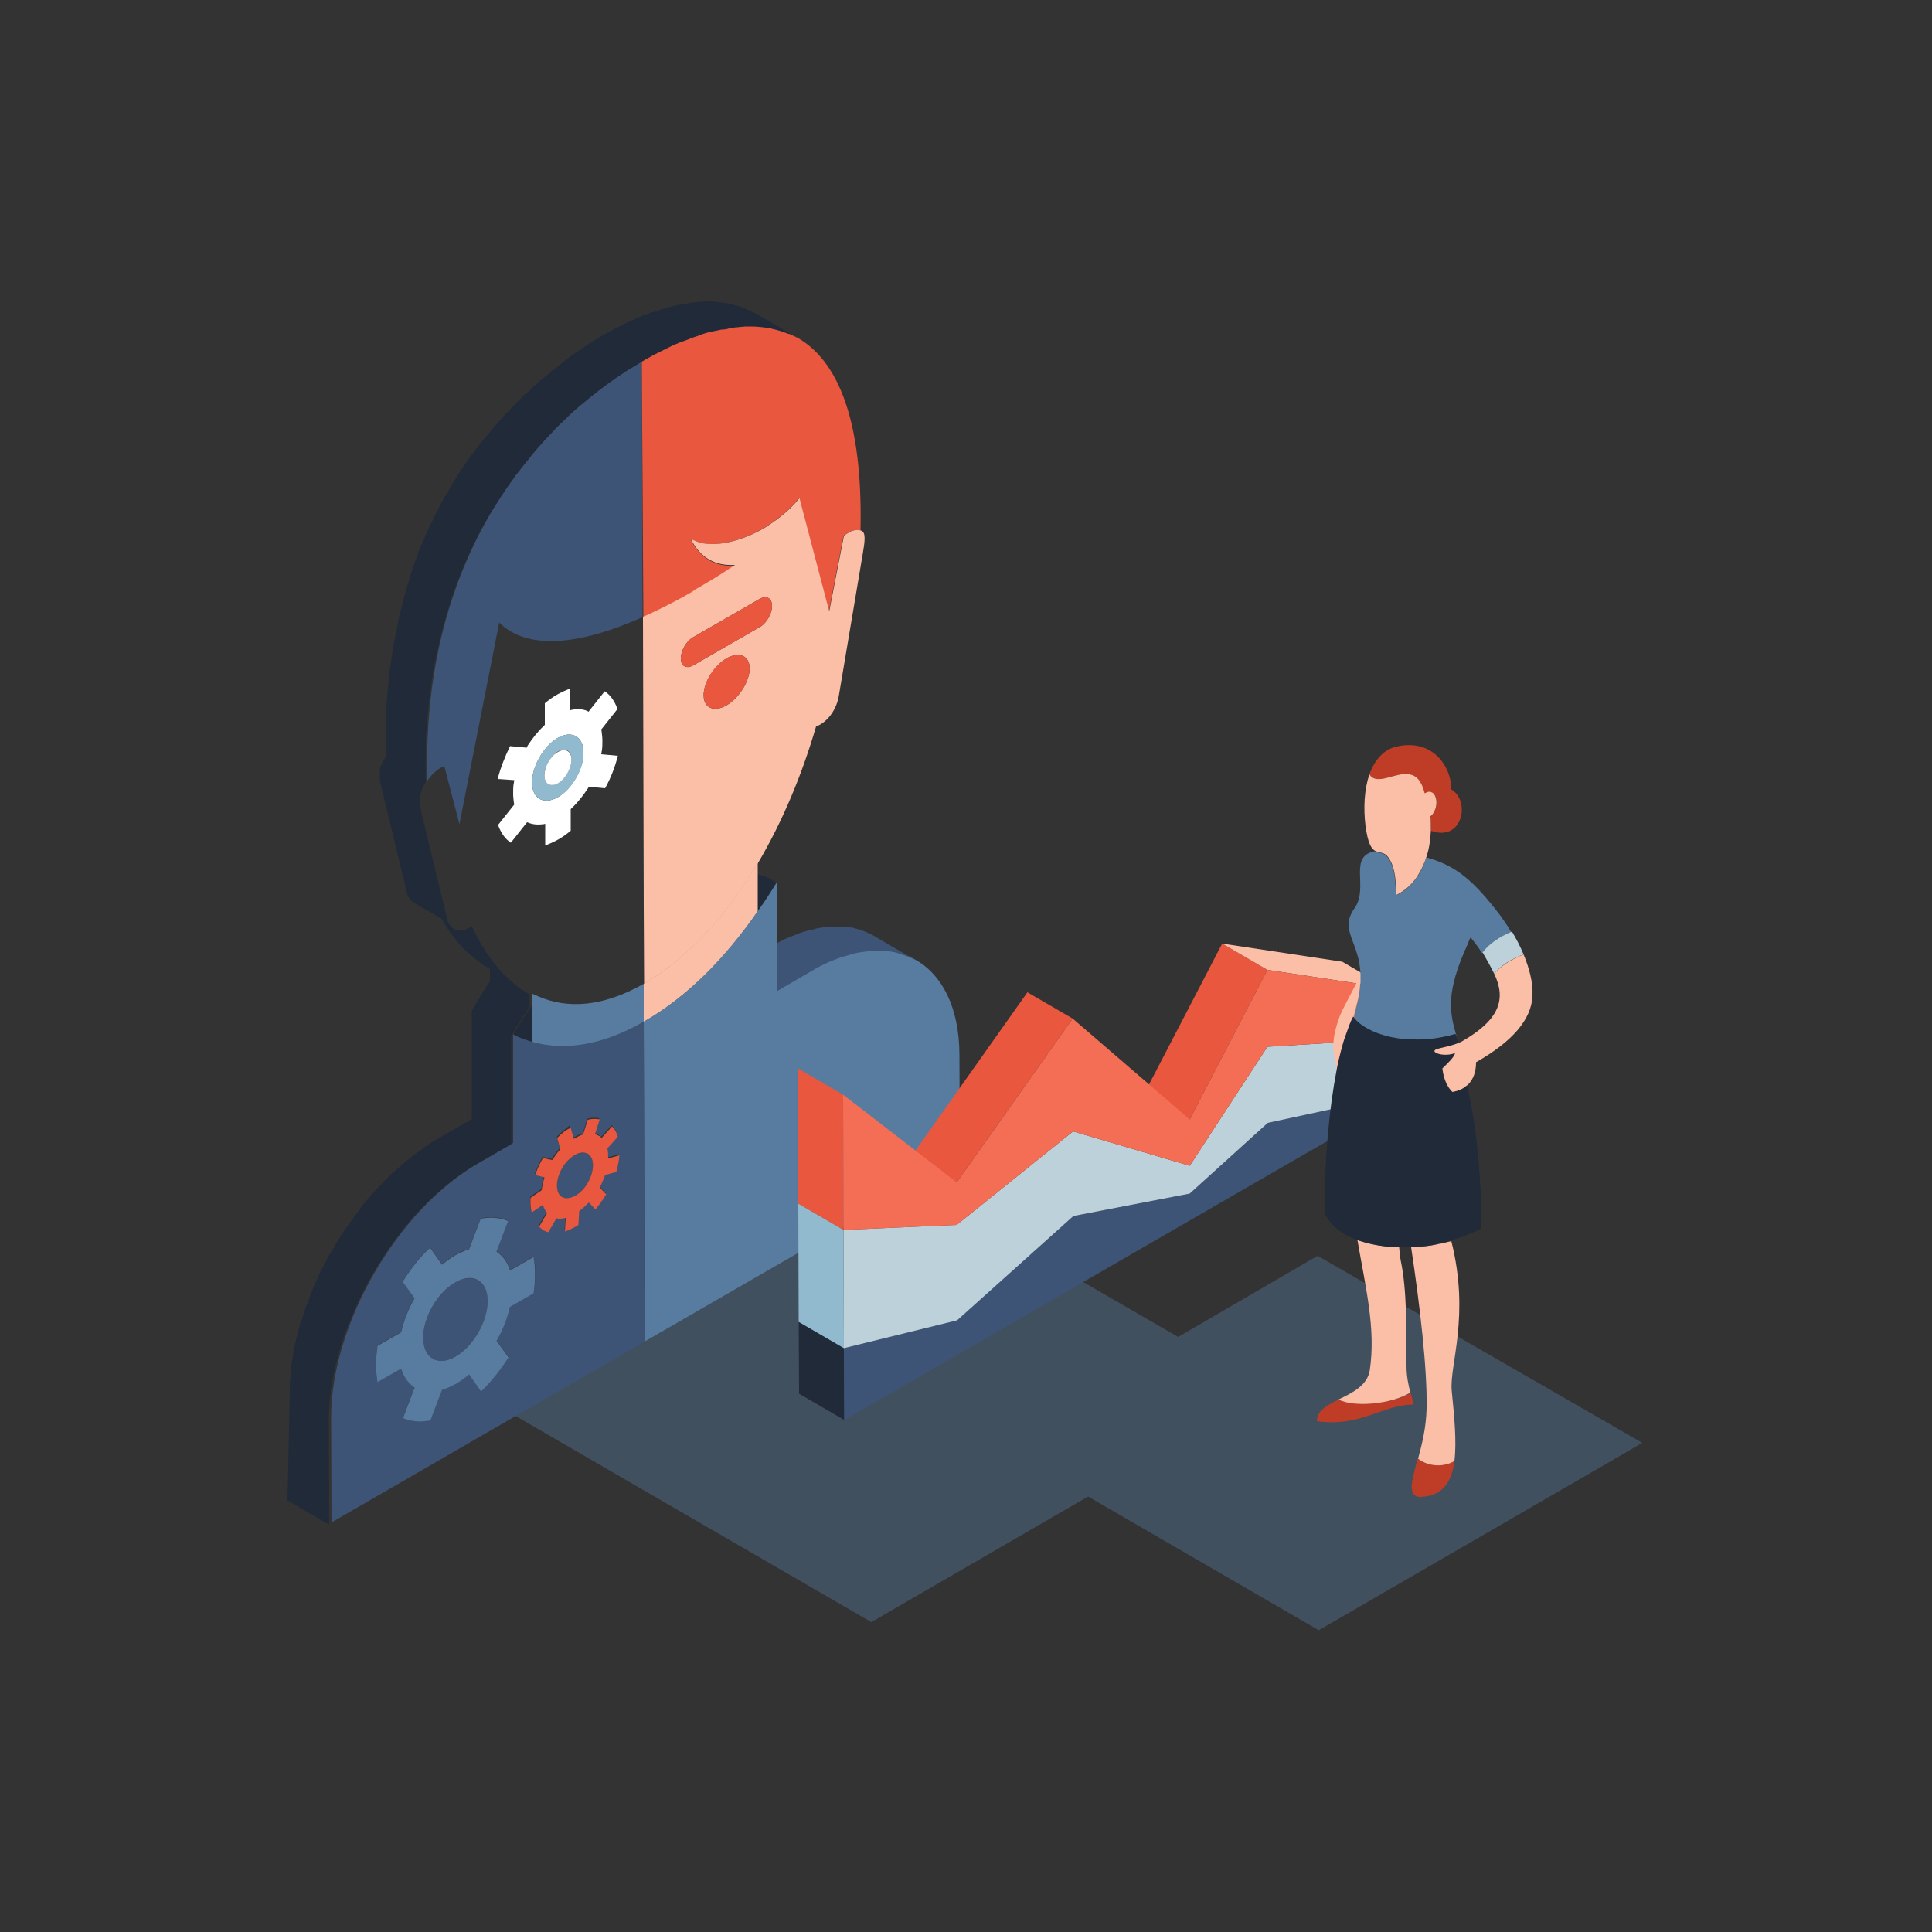 <?xml version="1.0" encoding="utf-8"?>
<!-- Generator: Adobe Illustrator 24.2.3, SVG Export Plug-In . SVG Version: 6.00 Build 0)  -->
<svg version="1.1" id="Layer_1" xmlns="http://www.w3.org/2000/svg" xmlns:xlink="http://www.w3.org/1999/xlink" x="0px" y="0px"
	 viewBox="0 0 500 500" style="enable-background:new 0 0 500 500;" xml:space="preserve">
<rect x="0" y="0" width="500" height="500" fill="#333333" stroke="none"/>
<style type="text/css">
	.st0{opacity:0.4;fill:#577CA0;}
	.st1{fill:#212A38;}
	.st2{fill:#3D5476;}
	.st3{fill:#E8573E;}
	.st4{fill:#FBBFA7;}
	.st5{fill:#577CA0;}
	.st6{fill:#FFFFFF;}
	.st7{fill:#92BACE;}
	.st8{fill:#BDD1DB;}
	.st9{fill:#F36E54;}
	.st10{fill:#BF3C27;}
</style>
<polygon class="st0" points="122.1,359.9 225.5,419.8 281.6,387.3 341.3,421.9 418,377.5 425,373.4 341,325 304.9,346 225.2,299.9 
	"/>
<g>
	<path class="st1" d="M137.6,260.3l0,1.4l0,8c-1.7-0.5-3.3-1.1-4.8-1.9C134.1,265.4,135.7,262.9,137.6,260.3z"/>
	<path class="st1" d="M196.1,226.3c2,0.4,3.6,1.2,4.8,2.2c-1.5,2.6-3.2,5-4.8,7.4l0-7.3L196.1,226.3z"/>
	<path class="st2" d="M166.1,93.5l0.2,66.2c-19.4,8.7-31.2,7.4-37.1,1.4l-10.3,52.2l-3.9-15c-0.1,0-0.2,0.1-0.3,0.1
		c-0.3,0.1-0.6,0.3-0.8,0.4c-0.3,0.2-0.7,0.4-1,0.7c-0.9,0.7-1.6,1.6-2.3,2.5C108.9,139.4,143.3,106.8,166.1,93.5z"/>
	<path class="st3" d="M166.1,93.5l0.3-0.2c22.9-13.2,57.7-20.7,56.3,44c-0.6-0.2-1.4-0.2-2.3,0.1c-0.3,0.1-0.7,0.3-1,0.5
		c-0.4,0.2-0.8,0.5-1.1,0.8l-3.8,19.5l-7.7-29.3c-2.3,2.9-5.3,5.3-8.4,7.3c-0.2,0.1-0.4,0.3-0.6,0.4c-0.2,0.1-0.4,0.3-0.7,0.4
		c-6.5,3.6-13.6,4.9-17.7,2.8c-0.3-0.1-0.5-0.3-0.8-0.5c2.6,5.4,6.7,7.4,11.7,7.1c-2.8,1.9-5.5,3.6-8.1,5.1
		c-0.7,0.4-1.3,0.8-1.9,1.1c-0.2,0.1-0.4,0.2-0.6,0.4c-0.1,0.1-0.3,0.2-0.4,0.3c-3.6,2.1-7.1,3.9-10.3,5.4c-0.8,0.4-1.7,0.8-2.5,1.1
		L166.1,93.5z"/>
	<path class="st4" d="M196.1,223.3l0,3l0,2.3l0,7.3c-8.4,12.2-18.3,22.1-29.2,28.4l-0.3,0.2l0-9.9l0.3-0.2
		c10.5-6.1,19.8-16.1,27.5-28.4C195,225.1,195.6,224.2,196.1,223.3z"/>
	<path class="st5" d="M137.6,257.1c0.6,0.3,1.2,0.5,1.8,0.8c7.7,3.3,16.8,2.6,27.2-3.3l0,9.9c-10.8,6.2-20.6,7.6-29,5.2l0-8l0-1.4
		L137.6,257.1z"/>
	<path class="st4" d="M182.1,179.9c0-3.3,2.7-7.6,5.9-9.5c3.3-1.9,6-0.7,6,2.6c0,3.3-2.7,7.6-5.9,9.5
		C184.8,184.4,182.1,183.3,182.1,179.9z M179.4,172.2c-1.8,1-3.2,0.2-3.2-1.8c0-2,1.4-4.5,3.2-5.5l17.2-9.9c1.8-1,3.2-0.2,3.2,1.8
		c0,2-1.4,4.5-3.2,5.5L179.4,172.2z M190.2,146.2c-2.8,1.9-5.5,3.6-8.1,5.1c-0.7,0.4-1.3,0.8-1.9,1.1c-0.2,0.1-0.4,0.2-0.6,0.4
		c-0.1,0.1-0.3,0.2-0.4,0.3c-3.6,2.1-7.1,3.9-10.3,5.4c-0.8,0.4-1.7,0.8-2.5,1.1l0.2,75.2l0.1,19.8l0.3-0.2
		c10.5-6.1,19.8-16.1,27.5-28.4c0.6-0.9,1.1-1.8,1.7-2.7c6.2-10.5,11.3-22.6,15-35.3c0.4-0.1,0.7-0.3,1.1-0.5
		c2.4-1.4,4.3-4.3,4.8-7.5l6.2-36.8c0.4-2.6,1-5.5-0.5-5.9c-0.6-0.2-1.4-0.2-2.3,0.1c-0.3,0.1-0.7,0.3-1,0.5
		c-0.4,0.2-0.8,0.5-1.1,0.8l-3.8,19.5l-7.7-29.3c-2.3,2.9-5.3,5.3-8.4,7.3c-0.2,0.1-0.4,0.3-0.6,0.4c-0.2,0.1-0.4,0.3-0.7,0.4
		c-6.5,3.6-13.6,4.9-17.7,2.8c-0.3-0.1-0.5-0.3-0.8-0.5C181.2,144.5,185.2,146.5,190.2,146.2z"/>
	<path class="st6" d="M128.8,201.6l4.3,0.3l-0.1,0.6c-0.2,0.9-0.2,1.9-0.2,2.8c0,0.9,0.1,1.7,0.2,2.5l0.1,0.4l-4.2,5.3
		c0.7,2,1.8,3.6,3.3,4.6l4.2-5.3l0.3,0.1c1.2,0.5,2.5,0.6,4,0.4l0.4-0.1l0,5.6c1.1-0.4,2.2-0.9,3.3-1.5c1.1-0.6,2.2-1.4,3.3-2.3
		l0-5.6l0.4-0.4c1.5-1.4,2.8-3.1,4-4.9l0.3-0.5l4.2,0.4c1.5-2.7,2.6-5.6,3.3-8.4l-4.3-0.4l0.1-0.6c0.2-1,0.2-1.9,0.2-2.8
		c0-0.9-0.1-1.7-0.2-2.5l-0.1-0.5l4.2-5.3c-0.7-2-1.8-3.6-3.3-4.6l-4.2,5.3l-0.3-0.2c-1.2-0.5-2.5-0.6-4-0.3l-0.4,0.1l0-5.6
		c-1.1,0.4-2.2,0.9-3.3,1.5c-1.1,0.6-2.2,1.4-3.3,2.3l0,5.6l-0.4,0.4c-1.5,1.4-2.8,3.1-4,4.9l-0.3,0.6l-4.3-0.4
		C130.6,196,129.5,198.8,128.8,201.6z M137.7,202.5c0-4.2,3-9.4,6.6-11.5c3.7-2.1,6.7-0.4,6.7,3.8c0,4.2-3,9.4-6.6,11.5
		C140.7,208.4,137.7,206.7,137.7,202.5z"/>
	<path class="st7" d="M137.7,202.5c0,4.2,3,5.9,6.7,3.8c3.7-2.1,6.7-7.3,6.6-11.5c0-4.2-3-5.9-6.7-3.8
		C140.7,193.1,137.7,198.2,137.7,202.5z M140.9,200.6c0-2.2,1.6-4.9,3.5-6.1c1.9-1.1,3.5-0.2,3.5,2c0,2.2-1.6,5-3.5,6.1
		C142.4,203.8,140.9,202.9,140.9,200.6z"/>
	<path class="st5" d="M201,228.4l0,6.3l0,16.7l0,5l9.1-5.3c20.9-12.1,38.1-2.3,38.2,21.8l0.1,27.2l-81.6,47.1l-0.1-46.8l-0.1-36
		l0.3-0.2c11-6.3,20.8-16.3,29.2-28.4C197.8,233.5,199.4,231,201,228.4z"/>
	<path class="st2" d="M109.5,346.3c0,5.3,3.8,7.4,8.4,4.8c4.6-2.7,8.3-9.1,8.3-14.4c0-5.3-3.8-7.4-8.4-4.8
		C113.3,334.5,109.5,341,109.5,346.3z M145.5,302.3c-1.8,3.1-1.8,6.5,0,7.5c0.9,0.5,2.1,0.3,3.3-0.3c1.2-0.7,2.4-1.9,3.3-3.4
		c1.8-3.1,1.8-6.4,0-7.5c-0.9-0.5-2.1-0.3-3.3,0.3C147.6,299.5,146.4,300.7,145.5,302.3z M115,326.7c0.9-0.8,1.9-1.4,2.9-2
		c1-0.6,1.9-1,2.9-1.3l0.6-0.2l3-7.9c2.6-0.5,5-0.3,7.1,0.6l-3,7.9l0.4,0.3c1.3,0.9,2.3,2.3,2.9,4.1l0.2,0.5l6.1-3.5
		c0.6,2.8,0.6,6,0,9.4l-6.1,3.5l-0.2,0.7c-0.6,2.5-1.6,5-2.9,7.4l-0.4,0.7l3.1,4.3c-2.1,3.3-4.5,6.3-7.1,8.8l-3.1-4.4l-0.6,0.5
		c-0.9,0.8-1.9,1.4-2.9,2c-1,0.6-1.9,1-2.9,1.3l-0.6,0.2l-3,7.9c-2.6,0.5-5,0.3-7.1-0.6l3-7.9l-0.4-0.3c-1.3-0.9-2.3-2.3-2.9-4.1
		l-0.2-0.5l-6.1,3.5c-0.6-2.8-0.6-6,0-9.4l6.1-3.5l0.2-0.7c0.6-2.5,1.6-5,2.9-7.4l0.4-0.7l-3.1-4.3c2.1-3.3,4.5-6.3,7.1-8.8l3.1,4.4
		L115,326.7z M148.8,294.2c0.7-0.4,1.4-0.7,2-0.9l1.2-3.8c1.1-0.3,2.2-0.3,3.1-0.1l-1.2,3.8c0.3,0.1,0.6,0.2,0.9,0.4
		c0.3,0.2,0.5,0.4,0.8,0.6l2.7-3c0.7,0.7,1.2,1.7,1.5,2.7l-2.7,3c0.2,0.8,0.3,1.7,0.2,2.6l2.9-0.8c-0.1,1.4-0.4,2.8-0.8,4.3
		l-2.9,0.8c-0.4,1.1-0.8,2.1-1.4,3.2l1.7,1.8c-0.8,1.4-1.8,2.8-2.8,3.9l-1.7-1.8c-0.8,0.9-1.6,1.6-2.5,2.2l-0.2,3.6
		c-0.3,0.2-0.5,0.3-0.8,0.5c-0.9,0.5-1.8,0.9-2.7,1.2l0.2-3.5c-0.8,0.2-1.7,0.3-2.4,0.1l-2.1,3.6c-0.5-0.1-0.9-0.3-1.3-0.5
		c-0.4-0.2-0.8-0.5-1.1-0.9l2.1-3.6c-0.5-0.6-0.9-1.3-1.1-2.1l-2.9,2c-0.3-1.1-0.4-2.4-0.3-3.8l2.9-2c0.1-1.1,0.3-2.1,0.7-3.3
		l-2.4-0.6c0.5-1.4,1.2-2.9,2-4.4l2.4,0.5c0.6-1,1.3-2,2.1-2.8l-0.8-2.9c1.1-1.1,2.2-2.1,3.3-2.9l0.8,2.8
		C148.5,294.4,148.6,294.3,148.8,294.2z M132.8,273.3l0,17.5l0,5l-9.1,5.3c-20.9,12.1-38,41.7-38,65.7l0.1,27.2l81-46.8l-0.1-46.8
		l-0.1-36c-10.8,6.2-20.6,7.6-29,5.2c-1.7-0.5-3.3-1.1-4.8-1.9L132.8,273.3z"/>
	<path class="st3" d="M179.4,164.9l17.2-9.9c1.8-1,3.2-0.2,3.2,1.8c0,2-1.4,4.5-3.2,5.5l-17.2,9.9c-1.8,1-3.2,0.2-3.2-1.8
		C176.2,168.4,177.6,165.9,179.4,164.9z"/>
	<path class="st3" d="M188,170.4c3.3-1.9,6-0.7,6,2.6c0,3.3-2.7,7.6-5.9,9.5c-3.3,1.9-6,0.7-6-2.6
		C182.1,176.6,184.7,172.3,188,170.4z"/>
	<path class="st6" d="M144.4,194.6c1.9-1.1,3.5-0.2,3.5,2c0,2.2-1.6,5-3.5,6.1c-2,1.1-3.5,0.2-3.5-2
		C140.9,198.4,142.4,195.7,144.4,194.6z"/>
	<path class="st5" d="M109.5,346.3c0-5.3,3.7-11.8,8.3-14.4c4.6-2.7,8.4-0.5,8.4,4.8c0,5.3-3.7,11.7-8.3,14.4
		C113.3,353.7,109.6,351.6,109.5,346.3z M104.2,331.7l3.1,4.3l-0.4,0.7c-1.3,2.4-2.3,4.9-2.9,7.4l-0.2,0.7l-6.1,3.5
		c-0.5,3.4-0.5,6.6,0,9.4l6.1-3.5l0.2,0.5c0.6,1.8,1.6,3.1,2.9,4.1l0.4,0.3l-3,7.9c2.1,0.9,4.5,1.1,7.1,0.6l3-7.9l0.6-0.2
		c0.9-0.3,1.9-0.8,2.9-1.3c1-0.6,1.9-1.2,2.9-2l0.6-0.5l3.1,4.4c2.6-2.5,5-5.5,7.1-8.8l-3.1-4.3l0.4-0.7c1.3-2.4,2.3-4.9,2.9-7.4
		l0.2-0.7l6.1-3.5c0.5-3.4,0.5-6.6,0-9.4l-6.1,3.5l-0.2-0.5c-0.6-1.8-1.6-3.1-2.9-4.1l-0.4-0.3l3-7.9c-2.1-0.9-4.5-1.1-7.1-0.6
		l-3,7.9l-0.6,0.2c-0.9,0.3-1.9,0.8-2.9,1.3c-1,0.6-1.9,1.2-2.9,2l-0.6,0.5l-3.1-4.4C108.7,325.3,106.3,328.4,104.2,331.7z"/>
	<path class="st3" d="M145.5,309.8c-1.8-1-1.8-4.4,0-7.5c0.9-1.6,2.1-2.7,3.3-3.4c1.2-0.7,2.4-0.8,3.3-0.3c1.8,1,1.8,4.4,0,7.5
		c-0.9,1.6-2.1,2.7-3.3,3.4C147.6,310.1,146.4,310.3,145.5,309.8z M144.2,294.5l0.8,2.9c-0.7,0.8-1.4,1.8-2.1,2.8l-2.4-0.5
		c-0.8,1.4-1.5,2.9-2,4.4l2.4,0.6c-0.3,1.1-0.6,2.2-0.7,3.3l-2.9,2c-0.1,1.4,0,2.7,0.3,3.8l2.9-2c0.2,0.8,0.6,1.6,1.1,2.1l-2.1,3.6
		c0.4,0.3,0.7,0.6,1.1,0.9c0.4,0.2,0.9,0.4,1.3,0.5l2.1-3.6c0.7,0.2,1.6,0.1,2.4-0.1l-0.2,3.5c0.9-0.3,1.8-0.7,2.7-1.2
		c0.3-0.1,0.5-0.3,0.8-0.5l0.2-3.6c0.9-0.6,1.7-1.4,2.5-2.2l1.7,1.8c1-1.2,1.9-2.5,2.8-3.9l-1.7-1.8c0.6-1.1,1-2.1,1.4-3.2l2.9-0.8
		c0.4-1.5,0.7-3,0.8-4.3l-2.9,0.8c0-0.9,0-1.8-0.2-2.6l2.7-3c-0.3-1.1-0.8-2-1.5-2.7l-2.7,3c-0.2-0.2-0.5-0.5-0.8-0.6
		c-0.3-0.1-0.6-0.3-0.9-0.4l1.2-3.8c-1-0.2-2-0.2-3.1,0.1l-1.2,3.8c-0.7,0.2-1.3,0.5-2,0.9c-0.1,0.1-0.3,0.2-0.4,0.2l-0.8-2.8
		C146.4,292.4,145.3,293.4,144.2,294.5z"/>
	<path class="st2" d="M232.1,246.6c-0.2,0-0.4-0.1-0.6-0.2c-0.6-0.1-1.2-0.2-1.7-0.2c-0.4,0-0.7-0.1-1.1-0.1c-0.8,0-1.5,0-2.2,0
		c-0.4,0-0.9,0-1.3,0c-0.7,0.1-1.5,0.2-2.2,0.3c-0.4,0.1-0.9,0.1-1.3,0.2c-0.8,0.2-1.6,0.4-2.4,0.7c-0.4,0.1-0.8,0.2-1.2,0.3
		c-0.9,0.3-1.8,0.7-2.7,1c-0.4,0.2-0.8,0.3-1.2,0.5c-1.3,0.6-2.7,1.3-4,2.1l-9.1,5.3l0-5l0-7.4c0.4-0.2,0.7-0.4,1.1-0.6
		c0.3-0.2,0.7-0.3,1-0.5c0.1,0,0.2-0.1,0.2-0.1c0.1,0,0.2-0.1,0.3-0.1c0.5-0.2,1-0.4,1.5-0.6c0.5-0.2,1-0.4,1.5-0.6
		c0.1,0,0.2-0.1,0.3-0.1c0.1,0,0.2-0.1,0.2-0.1c0.3-0.1,0.7-0.2,1-0.3c0.5-0.2,1-0.3,1.6-0.4c0.3-0.1,0.5-0.1,0.8-0.2
		c0.1,0,0.2,0,0.3-0.1c0.1,0,0.3-0.1,0.4-0.1c0.6-0.1,1.1-0.2,1.7-0.3c0.4,0,0.7-0.1,1.1-0.1c0.1,0,0.2,0,0.3,0c0.1,0,0.2,0,0.3,0
		c0.6,0,1.2-0.1,1.8-0.1c0.3,0,0.5,0,0.8,0c0.2,0,0.4,0,0.6,0c0.2,0,0.4,0,0.6,0c0.8,0.1,1.5,0.2,2.2,0.3c0.3,0.1,0.5,0.1,0.7,0.2
		c0.7,0.2,1.4,0.3,2,0.6c0.1,0,0.1,0.1,0.2,0.1c1,0.4,2,0.8,2.9,1.4l10.8,6.3c-1.4-0.8-2.9-1.4-4.4-1.8
		C232.6,246.8,232.4,246.7,232.1,246.6z"/>
	<path class="st1" d="M75,358.9c0-0.6,0-1.2,0.1-1.8c0-0.3,0-0.6,0.1-0.9c0-0.1,0-0.2,0-0.4c0-0.2,0-0.4,0-0.6
		c0.1-0.6,0.1-1.2,0.2-1.8c0.1-0.6,0.2-1.3,0.3-1.9c0.1-0.8,0.2-1.3,0.3-1.9c0.1-0.7,0.3-1.3,0.4-2c0.1-0.3,0.1-0.5,0.2-0.8
		c0-0.1,0.1-0.3,0.1-0.4c0.1-0.3,0.1-0.5,0.2-0.8c0.2-0.7,0.3-1.3,0.5-2c0.1-0.5,0.3-1,0.5-1.6c0-0.1,0-0.2,0.1-0.2
		c0-0.1,0-0.1,0.1-0.2c0.2-0.7,0.4-1.3,0.6-2c0.2-0.7,0.4-1.3,0.7-1.9c0-0.1,0.1-0.3,0.2-0.4c0-0.1,0.1-0.2,0.1-0.3
		c0.1-0.4,0.3-0.8,0.4-1.2c0.2-0.6,0.5-1.2,0.7-1.9c0.2-0.5,0.4-0.9,0.6-1.4c0-0.1,0.1-0.1,0.1-0.2c0-0.1,0.1-0.2,0.1-0.2
		c0.3-0.6,0.6-1.2,0.8-1.9c0.3-0.7,0.6-1.3,1-2c0.1-0.1,0.1-0.2,0.2-0.3c0.1-0.1,0.1-0.3,0.2-0.4c0.3-0.5,0.5-1.1,0.8-1.6
		c0.3-0.7,0.7-1.3,1.1-1.9c0.2-0.3,0.4-0.7,0.6-1c0.1-0.1,0.1-0.3,0.2-0.4c0.3-0.6,0.7-1.1,1-1.6c0.5-0.8,1-1.7,1.6-2.5
		c0.1-0.1,0.2-0.3,0.3-0.4c0.7-1.1,1.5-2.1,2.2-3.1c0.1-0.1,0.1-0.2,0.2-0.3c0.6-0.8,1.1-1.5,1.7-2.3c0.4-0.6,0.9-1.1,1.3-1.6
		c0,0,0.1-0.1,0.1-0.1c0.5-0.7,1-1.2,1.5-1.8c0.5-0.6,1-1.1,1.5-1.6c0.1-0.1,0.1-0.1,0.2-0.2c0.1-0.1,0.2-0.2,0.2-0.2
		c0.4-0.4,0.8-0.8,1.1-1.2c0.5-0.5,1.1-1.1,1.6-1.6c0.1-0.1,0.3-0.3,0.4-0.4c0.1-0.1,0.2-0.2,0.4-0.3c0.3-0.3,0.6-0.5,0.9-0.8
		c0.6-0.5,1.1-1,1.7-1.5c0.2-0.2,0.5-0.4,0.7-0.6c0.1-0.1,0.2-0.2,0.4-0.3c0.2-0.2,0.4-0.3,0.6-0.5c0.5-0.4,1.1-0.9,1.7-1.3
		c0.4-0.3,0.8-0.6,1.2-0.8c0.1-0.1,0.2-0.1,0.2-0.2c0.1-0.1,0.2-0.1,0.2-0.2c0.5-0.4,1.1-0.7,1.6-1.1c0.5-0.3,1.1-0.7,1.6-1
		c0.1-0.1,0.2-0.1,0.4-0.2l9.1-5.3l0-5l0-17.5l0-5.5c0.2-0.3,0.4-0.7,0.6-1c0.2-0.3,0.4-0.6,0.5-0.9c0.6-1,1.2-2,1.9-3.1
		c0.2-0.3,0.3-0.6,0.5-0.9c0.4-0.6,0.8-1.2,1.2-1.7l0-3.2l-0.8-0.5c-0.9-0.5-1.8-1.2-2.7-1.9c-0.2-0.2-0.5-0.4-0.7-0.6
		c-0.7-0.6-1.5-1.2-2.2-1.9c-0.1-0.1-0.3-0.3-0.4-0.4c-0.8-0.8-1.6-1.7-2.3-2.7c-0.2-0.2-0.4-0.5-0.6-0.7c-0.6-0.8-1.2-1.6-1.7-2.5
		c-0.1-0.2-0.2-0.3-0.3-0.5c-0.1-0.1-0.1-0.2-0.2-0.3c-0.2-0.3-0.4-0.7-0.6-1l-7.2-4.2c-0.4-0.2-0.8-0.6-1.1-1
		c-0.2-0.2-0.2-0.4-0.3-0.5c-0.1-0.1-0.1-0.2-0.2-0.4c0-0.1-0.1-0.2-0.1-0.3c0-0.1-0.1-0.2-0.1-0.3c0-0.1,0-0.1,0-0.2l-6.9-28.5
		c0,0,0-0.1,0-0.1c0-0.1,0-0.3-0.1-0.4c0-0.1,0-0.3,0-0.4c0-0.1,0-0.2,0-0.4c0-0.1,0-0.2,0-0.3c0-0.1,0-0.2,0-0.3c0-0.1,0-0.2,0-0.3
		c0-0.1,0-0.2,0-0.3c0-0.1,0-0.2,0-0.3c0-0.1,0-0.2,0-0.3c0-0.1,0-0.2,0-0.3c0-0.1,0-0.2,0-0.2c0-0.1,0-0.2,0.1-0.2
		c0-0.1,0-0.2,0.1-0.2c0-0.1,0-0.1,0.1-0.2c0-0.1,0-0.1,0.1-0.2c0-0.1,0-0.1,0.1-0.2c0-0.1,0-0.1,0.1-0.2c0-0.1,0-0.1,0.1-0.2
		c0-0.1,0.1-0.1,0.1-0.2c0-0.1,0.1-0.1,0.1-0.2c0-0.1,0.1-0.1,0.1-0.2c0-0.1,0.1-0.2,0.1-0.2c0.1-0.1,0.1-0.2,0.2-0.4
		c0.1-0.2,0.2-0.3,0.3-0.5c0-1.2-0.1-2.4-0.1-3.5c0-0.4,0-0.8,0-1.1c0-1,0-1.9,0-2.8c0-0.6,0-1.1,0-1.7c0-0.4,0-0.8,0.1-1.2
		c0-0.7,0.1-1.5,0.1-2.2c0-0.5,0-1,0.1-1.5c0-0.5,0.1-1,0.1-1.6c0.1-0.7,0.1-1.4,0.2-2.1c0-0.4,0.1-0.7,0.1-1.1
		c0.1-0.7,0.2-1.4,0.2-2.2c0.1-0.5,0.1-1,0.2-1.5c0-0.2,0-0.4,0.1-0.6c0.2-1.4,0.4-2.7,0.6-4.1c0.2-1.3,0.4-2.6,0.7-3.8
		c0-0.2,0.1-0.4,0.1-0.6c0.1-0.4,0.2-0.9,0.3-1.3c0.1-0.6,0.2-1.2,0.3-1.7c0.1-0.5,0.2-1,0.3-1.4c0.1-0.4,0.2-0.8,0.3-1.2
		c0.1-0.3,0.1-0.5,0.2-0.8c0.3-1.1,0.6-2.2,0.8-3.2c0.3-1.2,0.6-2.2,0.9-3.2c0.1-0.3,0.2-0.6,0.3-0.9c0.1-0.3,0.2-0.7,0.3-1
		c0.1-0.4,0.2-0.7,0.3-1.1c0.3-0.9,0.6-1.7,0.9-2.6c0.4-1,0.7-1.9,1-2.7c0.1-0.4,0.3-0.7,0.4-1.1c0.1-0.2,0.2-0.5,0.3-0.7
		c0.1-0.2,0.2-0.4,0.3-0.7c0.3-0.8,0.7-1.6,1-2.4c0.1-0.1,0.1-0.3,0.2-0.4c0.1-0.2,0.2-0.4,0.3-0.6c0.2-0.4,0.4-0.9,0.6-1.3
		c0.3-0.6,0.6-1.2,0.8-1.7c0.1-0.2,0.2-0.4,0.3-0.6c0-0.1,0.1-0.2,0.1-0.2c0.5-1,1-1.9,1.5-2.9c0-0.1,0.1-0.1,0.1-0.2
		c0.8-1.5,1.6-2.9,2.5-4.3c0.1-0.1,0.1-0.2,0.2-0.4c0.2-0.3,0.4-0.6,0.5-0.8c0.6-0.9,1.1-1.8,1.7-2.7c0.1-0.2,0.3-0.5,0.4-0.7
		c0.1-0.2,0.3-0.4,0.4-0.5c0.8-1.3,1.7-2.5,2.6-3.7c0.1-0.1,0.1-0.2,0.2-0.3c0.2-0.3,0.4-0.5,0.6-0.7c0.5-0.6,1-1.3,1.5-1.9
		c0.1-0.1,0.1-0.2,0.2-0.2c0.2-0.3,0.5-0.6,0.7-0.9c0.4-0.4,0.7-0.9,1.1-1.3c0.1-0.2,0.3-0.3,0.4-0.5c0.3-0.3,0.5-0.6,0.8-0.9
		c0.2-0.3,0.5-0.6,0.7-0.9c0.2-0.3,0.4-0.5,0.7-0.7c0.3-0.3,0.6-0.7,0.9-1c0.2-0.2,0.3-0.4,0.5-0.6c0.3-0.3,0.6-0.6,0.9-0.9
		c0.3-0.3,0.6-0.6,0.9-1c0.1-0.1,0.2-0.3,0.4-0.4c0.3-0.3,0.6-0.6,0.9-0.9c0.4-0.4,0.8-0.8,1.2-1.2c0.1-0.1,0.2-0.2,0.3-0.3
		c0.3-0.3,0.5-0.5,0.8-0.7c0.5-0.4,0.9-0.8,1.4-1.3c0.1-0.1,0.3-0.2,0.4-0.4c0.2-0.2,0.5-0.4,0.7-0.6c0.5-0.5,1-0.9,1.5-1.3
		c0.2-0.1,0.3-0.3,0.5-0.4c0.2-0.2,0.4-0.3,0.6-0.5c0.6-0.5,1.1-0.9,1.7-1.4c0.2-0.2,0.4-0.3,0.6-0.5c0.1-0.1,0.2-0.2,0.4-0.3
		c0.7-0.5,1.4-1.1,2-1.6c0.2-0.1,0.3-0.3,0.5-0.4c0,0,0.1-0.1,0.1-0.1c0.9-0.7,1.8-1.3,2.7-1.9c0,0,0.1-0.1,0.1-0.1
		c0.2-0.1,0.3-0.2,0.5-0.3c0.7-0.5,1.4-1,2.1-1.4c0.1-0.1,0.3-0.2,0.4-0.3c0.1-0.1,0.3-0.2,0.4-0.3c0.7-0.5,1.5-0.9,2.2-1.3
		c0.1-0.1,0.3-0.2,0.4-0.3c0.1-0.1,0.3-0.1,0.4-0.2c0.7-0.4,1.5-0.8,2.2-1.2c0.9-0.5,1.8-1,2.7-1.4c0,0,0.1,0,0.1-0.1
		c0.2-0.1,0.5-0.2,0.7-0.3c0.6-0.3,1.2-0.6,1.8-0.9c0.1,0,0.2-0.1,0.3-0.1c0.3-0.1,0.6-0.2,0.8-0.4c0.5-0.2,1-0.4,1.5-0.6
		c0.1,0,0.2-0.1,0.4-0.2c0.3-0.1,0.6-0.2,0.9-0.3c0.4-0.2,0.9-0.3,1.3-0.5c0.1,0,0.2-0.1,0.4-0.1c0.3-0.1,0.6-0.2,1-0.3
		c0.4-0.1,0.8-0.3,1.2-0.4c0.1,0,0.2-0.1,0.3-0.1c0.4-0.1,0.7-0.2,1.1-0.3c0.4-0.1,0.7-0.2,1.1-0.3c0.1,0,0.2-0.1,0.3-0.1
		c0.4-0.1,0.9-0.2,1.3-0.3c0.3-0.1,0.6-0.1,0.9-0.2c0.1,0,0.1,0,0.2,0c0.6-0.1,1.2-0.2,1.8-0.3c0.2,0,0.4-0.1,0.5-0.1
		c0.8-0.1,1.6-0.2,2.4-0.3c0.3,0,0.6,0,0.9,0c0.5,0,1-0.1,1.5-0.1c0.5,0,0.9,0,1.3,0.1c0.4,0,0.8,0,1.2,0.1c1,0.1,1.9,0.2,2.8,0.4
		c1,0.2,2,0.5,2.9,0.8c0.1,0,0.2,0.1,0.4,0.1c0.3,0.1,0.6,0.3,0.9,0.4c0.2,0.1,0.4,0.2,0.7,0.3c0.7,0.3,1.4,0.7,2.1,1l10.8,6.3
		c-0.1-0.1-0.3-0.1-0.4-0.2c-0.4-0.2-0.8-0.4-1.2-0.6c-0.2-0.1-0.3-0.2-0.5-0.2c-0.1-0.1-0.2-0.1-0.4-0.1c-0.5-0.2-1-0.4-1.4-0.5
		c-0.1,0-0.1,0-0.2-0.1c-0.9-0.3-1.7-0.5-2.6-0.7c-0.1,0-0.2-0.1-0.3-0.1c-1.8-0.3-3.5-0.5-5.2-0.5c-0.2,0-0.4,0-0.6,0
		c-0.6,0-1.2,0-1.8,0.1c-0.1,0-0.1,0-0.2,0c-0.3,0-0.5,0.1-0.8,0.1c-0.5,0-1,0.1-1.5,0.2c-0.1,0-0.1,0-0.2,0c-0.2,0-0.4,0.1-0.5,0.1
		c-0.1,0-0.2,0-0.3,0.1c-0.5,0.1-1,0.2-1.5,0.2c-0.1,0-0.1,0-0.2,0c-0.3,0.1-0.6,0.1-0.9,0.2c-0.5,0.1-1,0.2-1.5,0.3
		c-0.1,0-0.1,0-0.2,0c-0.2,0.1-0.5,0.1-0.7,0.2c-0.6,0.1-1.1,0.3-1.7,0.5c-0.1,0-0.1,0-0.2,0.1c-0.2,0.1-0.3,0.1-0.5,0.2
		c-0.6,0.2-1.2,0.4-1.8,0.6c-0.1,0-0.2,0.1-0.3,0.1c-0.1,0-0.3,0.1-0.4,0.2c-0.6,0.2-1.3,0.5-1.9,0.7c-0.1,0-0.2,0.1-0.3,0.1
		c-0.1,0-0.2,0.1-0.3,0.1c-0.6,0.3-1.3,0.5-1.9,0.8c-0.1,0.1-0.3,0.1-0.4,0.2c-0.1,0-0.1,0.1-0.2,0.1c-0.6,0.3-1.2,0.6-1.8,0.9
		c-0.2,0.1-0.4,0.2-0.6,0.3c-0.1,0-0.1,0.1-0.2,0.1c-0.8,0.4-1.7,0.8-2.5,1.3c-0.8,0.4-1.6,0.9-2.3,1.3c-0.3,0.2-0.5,0.3-0.8,0.5
		c-0.7,0.4-1.4,0.9-2.2,1.3c-0.3,0.2-0.6,0.4-0.8,0.5c-0.7,0.5-1.4,0.9-2.1,1.4c-0.2,0.1-0.4,0.3-0.6,0.4c-2.9,2-5.9,4.3-9,6.9
		c-0.1,0-0.1,0.1-0.2,0.1c-0.5,0.4-1,0.9-1.5,1.3c-0.4,0.3-0.7,0.6-1.1,1c-0.5,0.4-0.9,0.8-1.3,1.3c-0.4,0.4-0.8,0.7-1.2,1.1
		c-0.4,0.4-0.8,0.8-1.2,1.2c-0.4,0.4-0.8,0.8-1.2,1.3c-1.5,1.5-2.9,3.1-4.4,4.8c-0.1,0.1-0.2,0.2-0.2,0.3c-0.6,0.7-1.2,1.4-1.7,2.1
		c-0.2,0.2-0.3,0.4-0.5,0.6c-0.6,0.7-1.2,1.5-1.8,2.3c-0.2,0.2-0.4,0.5-0.6,0.7c-0.2,0.2-0.3,0.4-0.5,0.7c-0.1,0.1-0.2,0.2-0.2,0.3
		c-1.2,1.6-2.3,3.2-3.4,4.9c-0.7,1.1-1.4,2.2-2.1,3.3c-0.1,0.2-0.2,0.4-0.4,0.6c-0.8,1.4-1.7,2.8-2.5,4.3c-0.3,0.5-0.5,0.9-0.7,1.4
		c-3.5,6.8-6.6,14.4-8.9,22.8c-0.4,1.3-0.7,2.7-1,4c-0.1,0.4-0.2,0.8-0.3,1.2c-0.1,0.6-0.3,1.2-0.4,1.8c-0.2,0.9-0.4,1.8-0.6,2.7
		c-0.1,0.5-0.2,1-0.3,1.4c-0.2,1-0.4,2-0.5,3.1c-0.1,0.6-0.2,1.3-0.3,1.9c-0.5,3.7-0.9,7.5-1.2,11.5c0,0.4-0.1,0.8-0.1,1.2
		c-0.1,1.1-0.1,2.2-0.1,3.3c0,0.6,0,1.2,0,1.8c0,2.5-0.1,4.9,0,7.5c-0.4,0.6-0.7,1.1-0.9,1.7c-0.5,1.1-0.7,2.3-0.7,3.4
		c0,0.6,0.1,1.1,0.2,1.7l6.4,26.5c0,0,0.5,2,0.5,2c0.5,2.7,3,4,5.6,2.5c0.3-0.2,0.5-0.3,0.8-0.5c0.3,0.6,0.6,1.2,0.9,1.8
		c0,0.1,0.1,0.1,0.1,0.2c0.3,0.7,0.7,1.3,1,1.9c0.1,0.2,0.3,0.5,0.4,0.7c0,0.1,0.1,0.2,0.1,0.2c0.4,0.6,0.8,1.3,1.2,1.9
		c0.6,0.9,1.2,1.7,1.8,2.5c0.2,0.2,0.4,0.5,0.5,0.7c0,0,0.1,0.1,0.1,0.1c0.7,0.8,1.3,1.6,2,2.3c0.1,0.1,0.1,0.1,0.2,0.2
		c1,1,2,1.9,3,2.7c0.1,0.1,0.2,0.1,0.2,0.2c0,0,0.1,0.1,0.1,0.1c0.7,0.5,1.4,1,2.1,1.4c0.1,0.1,0.2,0.1,0.3,0.2l1,0.6l0,3.2
		c-0.6,0.9-1.2,1.7-1.8,2.6c-1.1,1.7-2.1,3.4-3,4.9l0,5.5l0,17.5l0,5l-9.2,5.3c-1.4,0.8-2.7,1.7-4,2.6c-1,0.7-1.9,1.4-2.8,2.1
		c-0.3,0.3-0.7,0.5-1,0.8c-0.1,0.1-0.2,0.2-0.3,0.3c-1.1,0.9-2.2,1.9-3.3,2.9c-1.1,1-2.1,2.1-3.2,3.2c-0.1,0.1-0.2,0.2-0.2,0.2
		c-1,1.1-2,2.2-3,3.4c-0.1,0.1-0.2,0.3-0.3,0.4c-0.6,0.7-1.1,1.4-1.6,2.1c-0.5,0.7-1.1,1.4-1.6,2.1c-0.8,1.2-1.7,2.4-2.5,3.6
		c-1,1.5-1.9,3-2.8,4.5c-0.5,0.8-0.9,1.6-1.3,2.4c-0.4,0.7-0.8,1.5-1.2,2.2c-0.1,0.1-0.1,0.3-0.2,0.4c-0.7,1.3-1.3,2.7-1.9,4.1
		c-0.5,1.1-0.9,2.2-1.4,3.4c-0.2,0.5-0.4,1.1-0.7,1.6c0,0.1-0.1,0.2-0.1,0.3c-0.1,0.3-0.2,0.5-0.3,0.8c-0.7,1.9-1.3,3.9-1.8,5.9
		c-0.2,0.8-0.5,1.7-0.7,2.5c0,0.1-0.1,0.3-0.1,0.4c-0.3,1.5-0.6,3-0.9,4.4c-0.3,1.6-0.4,3.1-0.6,4.6c0,0.1,0,0.2,0,0.4
		c-0.1,1.5-0.2,2.9-0.2,4.4l0.1,27.2l-10.8-6.3L75,360.6C75,360,75,359.5,75,358.9z"/>
</g>
<g>
	<g>
		<polygon class="st3" points="328,251 316.3,244.2 296.2,282.9 307.9,289.7 		"/>
	</g>
	<g>
		<polygon class="st4" points="359,255.7 347.4,248.9 316.3,244.2 328,251 		"/>
	</g>
	<g>
		<polygon class="st3" points="277.6,263.6 265.9,256.8 235.9,299.2 247.6,306 		"/>
	</g>
	<g>
		<polygon class="st1" points="218.4,348.9 206.7,342.1 206.8,360.7 218.5,367.5 		"/>
	</g>
	<g>
		<polygon class="st2" points="218.4,348.9 218.5,367.5 359.1,286.3 359.1,283.9 328.1,290.6 307.9,308.9 277.8,314.7 247.7,341.7 
					"/>
	</g>
	<g>
		<polygon class="st8" points="218.3,318.3 218.4,348.9 247.7,341.7 277.8,314.7 307.9,308.9 328.1,290.6 359.1,283.9 359.1,269 
			328,270.9 307.9,301.7 277.7,292.8 247.6,317 		"/>
	</g>
	<g>
		<polygon class="st7" points="218.3,318.3 206.6,311.5 206.7,342.1 218.4,348.9 		"/>
	</g>
	<g>
		<polygon class="st9" points="218.2,283.3 218.3,318.3 247.6,317 277.7,292.8 307.9,301.7 328,270.9 359.1,269 359,255.7 328,251 
			307.9,289.7 277.6,263.6 247.6,306 		"/>
	</g>
	<g>
		<polygon class="st3" points="218.2,283.3 206.5,276.5 206.6,311.5 218.3,318.3 		"/>
	</g>
</g>
<g>
	<path class="st10" d="M346.4,362.2c4.1,2,13.7,1.2,18.7-1.7c0.3,1.1,0.6,2.2,0.7,3c-8.1,0-13.5,5.9-25,4.3
		C340.8,365.1,343.4,363.7,346.4,362.2z"/>
	<path class="st4" d="M346.4,362.2c3.5-1.7,7.5-3.6,8.1-7.6c1.6-10.8-1.1-21.4-3.2-33.7c3.2,1.2,6.9,1.8,10.8,1.9
		c0.1,1.2,0.2,2.4,0.4,3.4c1.6,7.4,1.5,17.9,1.5,27.3c0,2.7,0.5,5,1,6.9C360.1,363.4,350.5,364.3,346.4,362.2z"/>
	<path class="st10" d="M376.4,378.1c-0.7,5.6-3.2,9.3-9.2,9.3c-3-0.5-1.8-4.3-0.3-9.9C369.9,379.8,374,379.6,376.4,378.1z"/>
	<path class="st4" d="M367,377.5c1-3.7,2.1-8.1,2.2-13c0.2-10.2-1.7-26.4-4-41.7c0.9,0,1.8-0.1,2.7-0.2c1.8-0.2,3.5-0.5,5.2-0.8
		c0.9-0.2,1.7-0.4,2.5-0.6c4.9,19.4-0.5,32,0.1,38.7c0.7,6.9,1.3,13.3,0.7,18.2C374,379.6,369.9,379.8,367,377.5z"/>
	<path class="st5" d="M351.8,256.7c0.1-0.9,0.2-1.7,0.3-2.5c0-0.6,0-1.2,0-1.8c-0.2-8.8-5.7-11.6-1.5-17.4
		c3.7-5.4-1.8-13.4,5.2-14.7c1.4,0.7,2.3,0.2,3.4,1.7c2.1,2.8,1.9,7.4,2.1,9.7c2.5-1.1,4.4-3,5.8-5.3c0.9-1.4,1.5-2.9,2-4.5
		c7.8,2.1,12.3,6.1,19,14.8c0.7,1,1.9,2.6,3.1,4.7c-3.2,1.3-6,3.3-7.6,5.3c-1.1-1.7-2.2-3.1-3-4.1c-0.3,0.5-0.5,1-0.7,1.6
		c-5.9,12.8-4.7,17.9-3,23.8c-0.1,0-0.1,0-0.2,0c-0.9,0.3-1.9,0.5-2.8,0.7c-2.8,0.5-5.6,0.8-8.2,0.7c-0.7,0-1.4-0.1-2.1-0.1
		c-4.9-0.5-9.1-2-11.6-4.1c-0.7-0.6-1.2-1.1-1.6-1.7c0.3-1.6,0.7-3.2,1.1-4.9C351.7,257.7,351.7,257.2,351.8,256.7z"/>
	<path class="st8" d="M391.3,241.1c1,1.7,2.1,3.7,3,5.9c-3.3,1.2-6,3-7.6,5c-1-2-2-3.8-3-5.5C385.2,244.4,388.1,242.4,391.3,241.1z"
		/>
	<path class="st5" d="M365.2,322.8c0.9,0,1.8-0.1,2.7-0.2C367,322.7,366.1,322.8,365.2,322.8z"/>
	<path class="st5" d="M367.8,322.6c1.8-0.2,3.5-0.5,5.2-0.8C371.4,322.2,369.6,322.5,367.8,322.6z"/>
	<path class="st4" d="M351.8,256.7c-0.1,0.5-0.2,1.1-0.3,1.6c-0.4,1.7-0.8,3.3-1.2,4.8c-0.6,1.2-1.3,3-1.9,4.7
		c-0.4,1.3-0.9,2.8-1.3,4.3c-0.4,1.5-0.7,3.2-1.1,4.9c-0.9-4.8-1.7-6.9,0.4-13.1c0.8-2.6,3.5-6.9,5.6-11.5c0,0.6,0,1.2,0,1.8
		C352,255,351.9,255.8,351.8,256.7z"/>
	<path class="st1" d="M367.8,322.6c-0.9,0.1-1.8,0.1-2.7,0.2c-1,0-2,0-3.1,0c-3.9-0.1-7.6-0.8-10.8-1.9c-4-1.5-7-3.8-8.4-7
		c0-14.2,1.2-27.1,3.1-36.9c0.3-1.7,0.7-3.4,1.1-4.9c0.4-1.6,0.8-3,1.3-4.3c0.6-1.7,1.2-3.5,1.9-4.7c0.5,0.6,0.9,1.1,1.5,1.6
		c2.7,2.2,6.8,3.7,11.7,4.2c0.7,0.1,1.4,0.1,2.1,0.1c2.6,0.1,5.4-0.1,8.2-0.7c0.9-0.2,1.9-0.4,2.8-0.7c0.1,0,0.1,0,0.2,0
		c0.2,0.8,0.5,1.6,0.7,2.4c-0.2,2-2.4,6.1-4.3,6.4c0.3,3,1.5,5.2,2.6,6.1c1.5-0.3,2.7-0.9,3.6-1.6c0.1-0.1,0.2-0.1,0.3-0.2
		c2.2,9,3.8,22.5,3.8,37.2c-1.9,1.1-5.7,2.5-8.1,3.2c-0.8,0.2-1.7,0.5-2.5,0.6C371.4,322.2,369.6,322.5,367.8,322.6z"/>
	<path class="st5" d="M352,264.8c2.6,2.2,6.7,3.6,11.6,4.1C358.7,268.5,354.6,267,352,264.8z"/>
	<path class="st5" d="M350.4,263.2c0.4,0.6,0.9,1.1,1.5,1.6C351.3,264.3,350.8,263.7,350.4,263.2z"/>
	<path class="st10" d="M370.2,211.4c0.1-0.1,0.1-0.1,0.2-0.2c0.4-0.5,0.8-1.1,1.1-1.8c0.7-2,0.2-3.9-1.1-4.3
		c-0.2-0.1-0.5-0.1-0.7-0.1c-0.3,0-0.7,0.2-1,0.4c-0.8-3.4-2.3-4.7-3.9-5c-3.6-0.7-8.4,3.1-10.4,0c1.4-3.9,3.9-6.7,7.6-7.3
		c8.6-1.7,13.6,5,13.6,11.2c5,2.9,3,13.7-5.3,10.7C370.4,213.9,370.3,212.6,370.2,211.4z"/>
	<path class="st4" d="M361.4,231.6c-0.2-2.2,0-6.8-2.1-9.7c-1.1-1.5-2-1-3.4-1.7c-1-0.5-1.9-2-2.5-6.4c-0.6-4.8-0.3-9.6,1-13.4
		c2,3.1,6.7-0.7,10.4,0c1.7,0.3,3.1,1.6,3.9,4.9c0.4-0.2,0.7-0.3,1-0.4c0.2,0,0.5,0,0.7,0.1c1.2,0.4,1.7,2.4,1.1,4.3
		c-0.3,0.7-0.6,1.4-1.1,1.8c-0.1,0.1-0.1,0.1-0.2,0.2c0.1,1.1,0.1,2.5,0.1,3.7c-0.1,2.2-0.4,4.5-1.1,6.6c-0.5,1.6-1.2,3.2-2,4.5
		C365.8,228.6,363.8,230.4,361.4,231.6z"/>
	<path class="st4" d="M378.2,269.6c9.8-5.6,11.7-10.9,8.5-17.6c1.7-2,4.3-3.7,7.6-5c1.4,3.4,2.5,7.2,2.3,10.8
		c-0.3,6-5.1,11.7-14.6,17.1c0,2.3-0.6,4.4-2.2,5.9c-0.1,0.1-0.2,0.1-0.3,0.2c-0.9,0.8-2,1.3-3.6,1.6c-1.1-1-2.3-3.1-2.6-6.1
		c1.2-1.2,3-2.8,3.3-4c-1.8,0.8-4.6,0.5-5.3-0.3C370.7,271.2,374.5,271.3,378.2,269.6z"/>
</g>
</svg>
